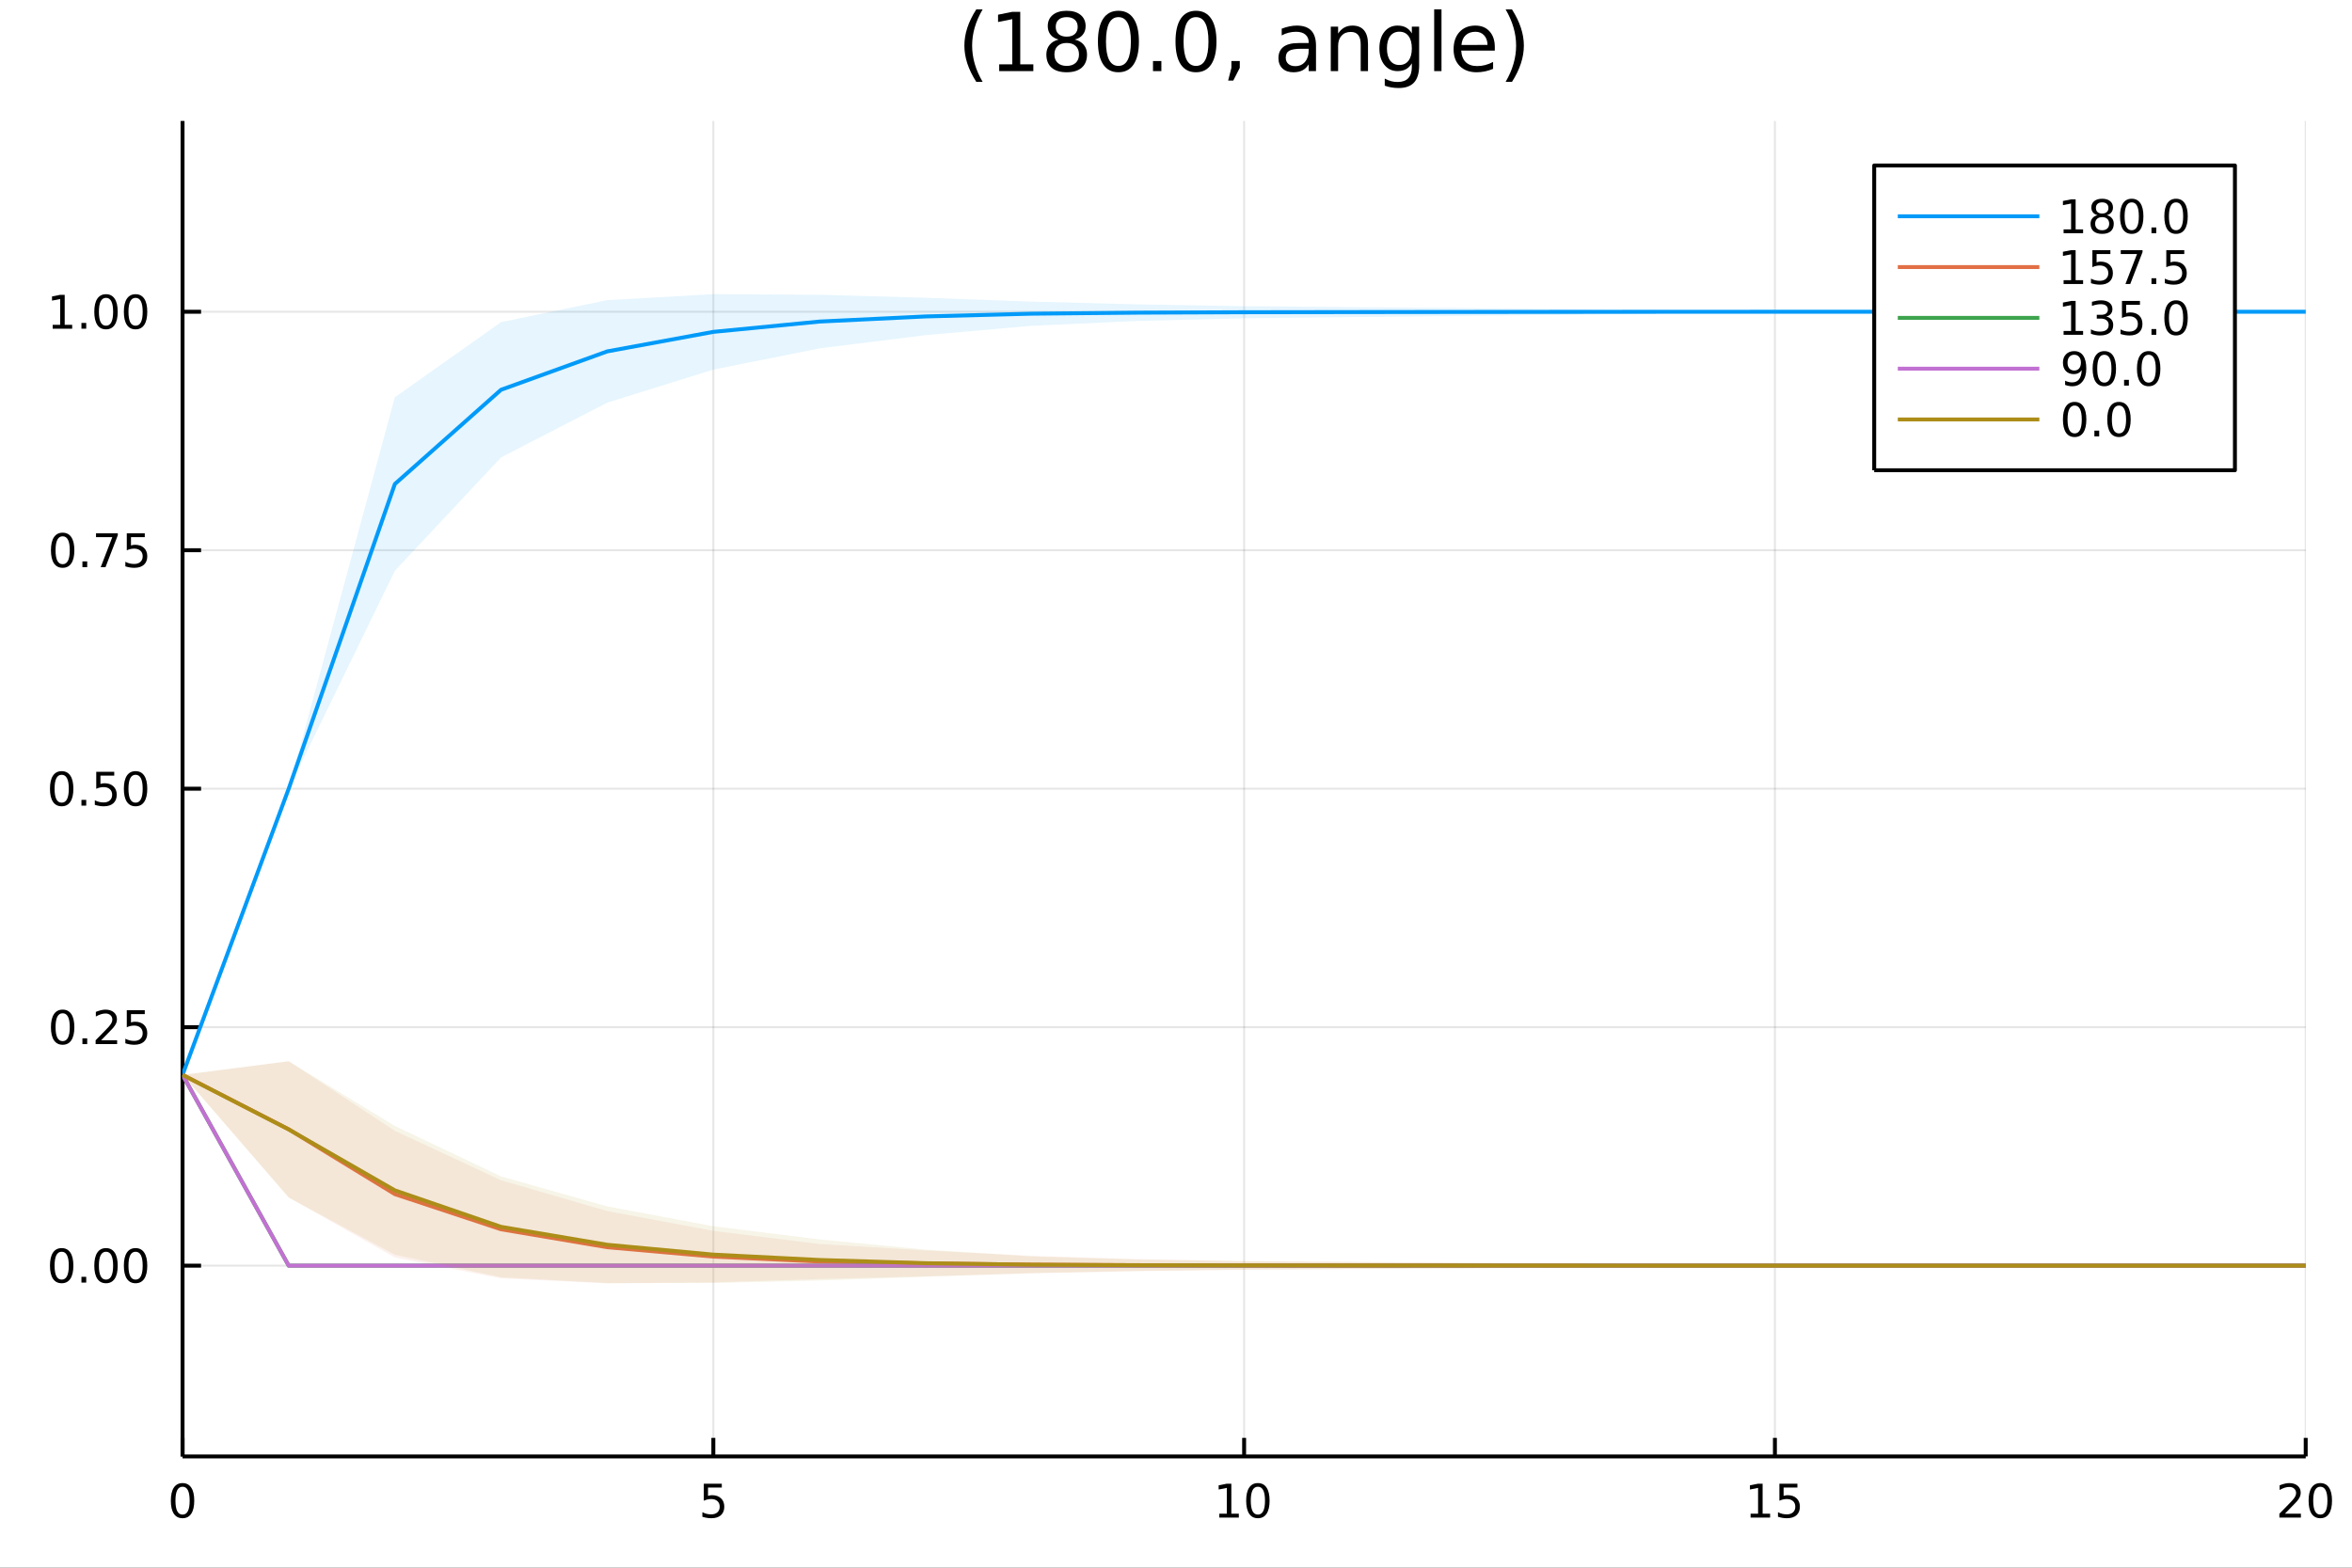 <svg xmlns="http://www.w3.org/2000/svg" xmlns:xlink="http://www.w3.org/1999/xlink" width="600" height="400" viewBox="0 0 2400 1600">
<rect x="0" y="0" width="2400" height="1600" fill="#333333" stroke="none"/>
<defs>
  <clipPath id="clip690">
    <rect x="0" y="0" width="2400" height="1600"></rect>
  </clipPath>
</defs>
<path clip-path="url(#clip690)" d="
M0 1600 L2400 1600 L2400 0 L0 0  Z
  " fill="#ffffff" fill-rule="evenodd" fill-opacity="1"></path>
<defs>
  <clipPath id="clip691">
    <rect x="480" y="0" width="1681" height="1600"></rect>
  </clipPath>
</defs>
<path clip-path="url(#clip690)" d="
M186.274 1486.45 L2352.76 1486.45 L2352.76 123.472 L186.274 123.472  Z
  " fill="#ffffff" fill-rule="evenodd" fill-opacity="1"></path>
<defs>
  <clipPath id="clip692">
    <rect x="186" y="123" width="2167" height="1364"></rect>
  </clipPath>
</defs>
<polyline clip-path="url(#clip692)" style="stroke:#000000; stroke-linecap:butt; stroke-linejoin:round; stroke-width:2; stroke-opacity:0.1; fill:none" points="
  186.274,1486.45 186.274,123.472 
  "></polyline>
<polyline clip-path="url(#clip692)" style="stroke:#000000; stroke-linecap:butt; stroke-linejoin:round; stroke-width:2; stroke-opacity:0.1; fill:none" points="
  727.894,1486.45 727.894,123.472 
  "></polyline>
<polyline clip-path="url(#clip692)" style="stroke:#000000; stroke-linecap:butt; stroke-linejoin:round; stroke-width:2; stroke-opacity:0.1; fill:none" points="
  1269.51,1486.45 1269.51,123.472 
  "></polyline>
<polyline clip-path="url(#clip692)" style="stroke:#000000; stroke-linecap:butt; stroke-linejoin:round; stroke-width:2; stroke-opacity:0.1; fill:none" points="
  1811.14,1486.45 1811.14,123.472 
  "></polyline>
<polyline clip-path="url(#clip692)" style="stroke:#000000; stroke-linecap:butt; stroke-linejoin:round; stroke-width:2; stroke-opacity:0.1; fill:none" points="
  2352.76,1486.45 2352.76,123.472 
  "></polyline>
<polyline clip-path="url(#clip690)" style="stroke:#000000; stroke-linecap:butt; stroke-linejoin:round; stroke-width:4; stroke-opacity:1; fill:none" points="
  186.274,1486.45 2352.76,1486.45 
  "></polyline>
<polyline clip-path="url(#clip690)" style="stroke:#000000; stroke-linecap:butt; stroke-linejoin:round; stroke-width:4; stroke-opacity:1; fill:none" points="
  186.274,1486.45 186.274,1467.55 
  "></polyline>
<polyline clip-path="url(#clip690)" style="stroke:#000000; stroke-linecap:butt; stroke-linejoin:round; stroke-width:4; stroke-opacity:1; fill:none" points="
  727.894,1486.45 727.894,1467.55 
  "></polyline>
<polyline clip-path="url(#clip690)" style="stroke:#000000; stroke-linecap:butt; stroke-linejoin:round; stroke-width:4; stroke-opacity:1; fill:none" points="
  1269.51,1486.45 1269.51,1467.55 
  "></polyline>
<polyline clip-path="url(#clip690)" style="stroke:#000000; stroke-linecap:butt; stroke-linejoin:round; stroke-width:4; stroke-opacity:1; fill:none" points="
  1811.14,1486.45 1811.14,1467.55 
  "></polyline>
<polyline clip-path="url(#clip690)" style="stroke:#000000; stroke-linecap:butt; stroke-linejoin:round; stroke-width:4; stroke-opacity:1; fill:none" points="
  2352.76,1486.45 2352.76,1467.55 
  "></polyline>
<path clip-path="url(#clip690)" d="M186.274 1517.37 Q182.663 1517.37 180.834 1520.93 Q179.029 1524.47 179.029 1531.6 Q179.029 1538.71 180.834 1542.27 Q182.663 1545.82 186.274 1545.82 Q189.908 1545.82 191.714 1542.27 Q193.542 1538.71 193.542 1531.6 Q193.542 1524.47 191.714 1520.93 Q189.908 1517.37 186.274 1517.37 M186.274 1513.66 Q192.084 1513.66 195.14 1518.27 Q198.218 1522.85 198.218 1531.6 Q198.218 1540.33 195.14 1544.94 Q192.084 1549.52 186.274 1549.52 Q180.464 1549.52 177.385 1544.94 Q174.33 1540.33 174.33 1531.6 Q174.33 1522.85 177.385 1518.27 Q180.464 1513.66 186.274 1513.66 Z" fill="#000000" fill-rule="evenodd" fill-opacity="1"></path><path clip-path="url(#clip690)" d="M718.172 1514.29 L736.529 1514.29 L736.529 1518.22 L722.455 1518.22 L722.455 1526.7 Q723.473 1526.35 724.492 1526.19 Q725.51 1526 726.529 1526 Q732.316 1526 735.695 1529.17 Q739.075 1532.34 739.075 1537.76 Q739.075 1543.34 735.603 1546.44 Q732.131 1549.52 725.811 1549.52 Q723.635 1549.52 721.367 1549.15 Q719.121 1548.78 716.714 1548.04 L716.714 1543.34 Q718.797 1544.47 721.02 1545.03 Q723.242 1545.58 725.719 1545.58 Q729.723 1545.58 732.061 1543.48 Q734.399 1541.37 734.399 1537.76 Q734.399 1534.15 732.061 1532.04 Q729.723 1529.94 725.719 1529.94 Q723.844 1529.94 721.969 1530.35 Q720.117 1530.77 718.172 1531.65 L718.172 1514.29 Z" fill="#000000" fill-rule="evenodd" fill-opacity="1"></path><path clip-path="url(#clip690)" d="M1244.2 1544.91 L1251.84 1544.91 L1251.84 1518.55 L1243.53 1520.21 L1243.53 1515.95 L1251.8 1514.29 L1256.47 1514.29 L1256.47 1544.91 L1264.11 1544.91 L1264.11 1548.85 L1244.2 1548.85 L1244.2 1544.91 Z" fill="#000000" fill-rule="evenodd" fill-opacity="1"></path><path clip-path="url(#clip690)" d="M1283.55 1517.37 Q1279.94 1517.37 1278.11 1520.93 Q1276.31 1524.47 1276.31 1531.6 Q1276.31 1538.71 1278.11 1542.27 Q1279.94 1545.82 1283.55 1545.82 Q1287.19 1545.82 1288.99 1542.27 Q1290.82 1538.71 1290.82 1531.6 Q1290.82 1524.47 1288.99 1520.93 Q1287.19 1517.37 1283.55 1517.37 M1283.55 1513.66 Q1289.36 1513.66 1292.42 1518.27 Q1295.5 1522.85 1295.5 1531.6 Q1295.5 1540.33 1292.42 1544.94 Q1289.36 1549.52 1283.55 1549.52 Q1277.74 1549.52 1274.67 1544.94 Q1271.61 1540.33 1271.61 1531.6 Q1271.61 1522.85 1274.67 1518.27 Q1277.74 1513.66 1283.55 1513.66 Z" fill="#000000" fill-rule="evenodd" fill-opacity="1"></path><path clip-path="url(#clip690)" d="M1786.32 1544.91 L1793.96 1544.91 L1793.96 1518.55 L1785.65 1520.21 L1785.65 1515.95 L1793.91 1514.29 L1798.59 1514.29 L1798.59 1544.91 L1806.23 1544.91 L1806.23 1548.85 L1786.32 1548.85 L1786.32 1544.91 Z" fill="#000000" fill-rule="evenodd" fill-opacity="1"></path><path clip-path="url(#clip690)" d="M1815.72 1514.29 L1834.08 1514.29 L1834.08 1518.22 L1820 1518.22 L1820 1526.7 Q1821.02 1526.35 1822.04 1526.19 Q1823.06 1526 1824.08 1526 Q1829.86 1526 1833.24 1529.17 Q1836.62 1532.34 1836.62 1537.76 Q1836.62 1543.34 1833.15 1546.44 Q1829.68 1549.52 1823.36 1549.52 Q1821.18 1549.52 1818.91 1549.15 Q1816.67 1548.78 1814.26 1548.04 L1814.26 1543.34 Q1816.34 1544.47 1818.57 1545.03 Q1820.79 1545.58 1823.26 1545.58 Q1827.27 1545.58 1829.61 1543.48 Q1831.95 1541.37 1831.95 1537.76 Q1831.95 1534.15 1829.61 1532.04 Q1827.27 1529.94 1823.26 1529.94 Q1821.39 1529.94 1819.52 1530.35 Q1817.66 1530.77 1815.72 1531.65 L1815.72 1514.29 Z" fill="#000000" fill-rule="evenodd" fill-opacity="1"></path><path clip-path="url(#clip690)" d="M2331.53 1544.91 L2347.85 1544.91 L2347.85 1548.85 L2325.9 1548.85 L2325.9 1544.91 Q2328.57 1542.16 2333.15 1537.53 Q2337.76 1532.88 2338.94 1531.53 Q2341.18 1529.01 2342.06 1527.27 Q2342.96 1525.51 2342.96 1523.82 Q2342.96 1521.07 2341.02 1519.33 Q2339.1 1517.6 2336 1517.6 Q2333.8 1517.6 2331.34 1518.36 Q2328.91 1519.13 2326.14 1520.68 L2326.14 1515.95 Q2328.96 1514.82 2331.41 1514.24 Q2333.87 1513.66 2335.9 1513.66 Q2341.27 1513.66 2344.47 1516.35 Q2347.66 1519.03 2347.66 1523.52 Q2347.66 1525.65 2346.85 1527.57 Q2346.07 1529.47 2343.96 1532.07 Q2343.38 1532.74 2340.28 1535.95 Q2337.18 1539.15 2331.53 1544.91 Z" fill="#000000" fill-rule="evenodd" fill-opacity="1"></path><path clip-path="url(#clip690)" d="M2367.66 1517.37 Q2364.05 1517.37 2362.22 1520.93 Q2360.42 1524.47 2360.42 1531.6 Q2360.42 1538.71 2362.22 1542.27 Q2364.05 1545.82 2367.66 1545.82 Q2371.3 1545.82 2373.1 1542.27 Q2374.93 1538.71 2374.93 1531.6 Q2374.93 1524.47 2373.1 1520.93 Q2371.3 1517.37 2367.66 1517.37 M2367.66 1513.66 Q2373.47 1513.66 2376.53 1518.27 Q2379.61 1522.85 2379.61 1531.6 Q2379.61 1540.33 2376.53 1544.94 Q2373.47 1549.52 2367.66 1549.52 Q2361.85 1549.52 2358.77 1544.94 Q2355.72 1540.33 2355.72 1531.6 Q2355.72 1522.85 2358.77 1518.27 Q2361.85 1513.66 2367.66 1513.66 Z" fill="#000000" fill-rule="evenodd" fill-opacity="1"></path><polyline clip-path="url(#clip692)" style="stroke:#000000; stroke-linecap:butt; stroke-linejoin:round; stroke-width:2; stroke-opacity:0.1; fill:none" points="
  186.274,1291.74 2352.76,1291.74 
  "></polyline>
<polyline clip-path="url(#clip692)" style="stroke:#000000; stroke-linecap:butt; stroke-linejoin:round; stroke-width:2; stroke-opacity:0.1; fill:none" points="
  186.274,1048.35 2352.76,1048.35 
  "></polyline>
<polyline clip-path="url(#clip692)" style="stroke:#000000; stroke-linecap:butt; stroke-linejoin:round; stroke-width:2; stroke-opacity:0.1; fill:none" points="
  186.274,804.96 2352.76,804.96 
  "></polyline>
<polyline clip-path="url(#clip692)" style="stroke:#000000; stroke-linecap:butt; stroke-linejoin:round; stroke-width:2; stroke-opacity:0.1; fill:none" points="
  186.274,561.571 2352.76,561.571 
  "></polyline>
<polyline clip-path="url(#clip692)" style="stroke:#000000; stroke-linecap:butt; stroke-linejoin:round; stroke-width:2; stroke-opacity:0.1; fill:none" points="
  186.274,318.183 2352.76,318.183 
  "></polyline>
<polyline clip-path="url(#clip690)" style="stroke:#000000; stroke-linecap:butt; stroke-linejoin:round; stroke-width:4; stroke-opacity:1; fill:none" points="
  186.274,1486.45 186.274,123.472 
  "></polyline>
<polyline clip-path="url(#clip690)" style="stroke:#000000; stroke-linecap:butt; stroke-linejoin:round; stroke-width:4; stroke-opacity:1; fill:none" points="
  186.274,1291.74 205.172,1291.74 
  "></polyline>
<polyline clip-path="url(#clip690)" style="stroke:#000000; stroke-linecap:butt; stroke-linejoin:round; stroke-width:4; stroke-opacity:1; fill:none" points="
  186.274,1048.35 205.172,1048.35 
  "></polyline>
<polyline clip-path="url(#clip690)" style="stroke:#000000; stroke-linecap:butt; stroke-linejoin:round; stroke-width:4; stroke-opacity:1; fill:none" points="
  186.274,804.96 205.172,804.96 
  "></polyline>
<polyline clip-path="url(#clip690)" style="stroke:#000000; stroke-linecap:butt; stroke-linejoin:round; stroke-width:4; stroke-opacity:1; fill:none" points="
  186.274,561.571 205.172,561.571 
  "></polyline>
<polyline clip-path="url(#clip690)" style="stroke:#000000; stroke-linecap:butt; stroke-linejoin:round; stroke-width:4; stroke-opacity:1; fill:none" points="
  186.274,318.183 205.172,318.183 
  "></polyline>
<path clip-path="url(#clip690)" d="M62.937 1277.54 Q59.325 1277.54 57.497 1281.1 Q55.691 1284.64 55.691 1291.77 Q55.691 1298.88 57.497 1302.44 Q59.325 1305.98 62.937 1305.98 Q66.571 1305.98 68.376 1302.44 Q70.205 1298.88 70.205 1291.77 Q70.205 1284.64 68.376 1281.1 Q66.571 1277.54 62.937 1277.54 M62.937 1273.83 Q68.747 1273.83 71.802 1278.44 Q74.881 1283.02 74.881 1291.77 Q74.881 1300.5 71.802 1305.11 Q68.747 1309.69 62.937 1309.69 Q57.126 1309.69 54.048 1305.11 Q50.992 1300.5 50.992 1291.77 Q50.992 1283.02 54.048 1278.44 Q57.126 1273.83 62.937 1273.83 Z" fill="#000000" fill-rule="evenodd" fill-opacity="1"></path><path clip-path="url(#clip690)" d="M83.098 1303.14 L87.983 1303.14 L87.983 1309.02 L83.098 1309.02 L83.098 1303.14 Z" fill="#000000" fill-rule="evenodd" fill-opacity="1"></path><path clip-path="url(#clip690)" d="M108.168 1277.54 Q104.557 1277.54 102.728 1281.1 Q100.922 1284.64 100.922 1291.77 Q100.922 1298.88 102.728 1302.44 Q104.557 1305.98 108.168 1305.98 Q111.802 1305.98 113.608 1302.44 Q115.436 1298.88 115.436 1291.77 Q115.436 1284.64 113.608 1281.1 Q111.802 1277.54 108.168 1277.54 M108.168 1273.83 Q113.978 1273.83 117.033 1278.44 Q120.112 1283.02 120.112 1291.77 Q120.112 1300.5 117.033 1305.11 Q113.978 1309.69 108.168 1309.69 Q102.358 1309.69 99.279 1305.11 Q96.223 1300.5 96.223 1291.77 Q96.223 1283.02 99.279 1278.44 Q102.358 1273.83 108.168 1273.83 Z" fill="#000000" fill-rule="evenodd" fill-opacity="1"></path><path clip-path="url(#clip690)" d="M138.33 1277.54 Q134.719 1277.54 132.89 1281.1 Q131.084 1284.64 131.084 1291.77 Q131.084 1298.88 132.89 1302.44 Q134.719 1305.98 138.33 1305.98 Q141.964 1305.98 143.769 1302.44 Q145.598 1298.88 145.598 1291.77 Q145.598 1284.64 143.769 1281.1 Q141.964 1277.54 138.33 1277.54 M138.33 1273.83 Q144.14 1273.83 147.195 1278.44 Q150.274 1283.02 150.274 1291.77 Q150.274 1300.5 147.195 1305.11 Q144.14 1309.69 138.33 1309.69 Q132.519 1309.69 129.441 1305.11 Q126.385 1300.5 126.385 1291.77 Q126.385 1283.02 129.441 1278.44 Q132.519 1273.83 138.33 1273.83 Z" fill="#000000" fill-rule="evenodd" fill-opacity="1"></path><path clip-path="url(#clip690)" d="M63.932 1034.15 Q60.321 1034.15 58.492 1037.71 Q56.687 1041.25 56.687 1048.38 Q56.687 1055.49 58.492 1059.05 Q60.321 1062.6 63.932 1062.6 Q67.566 1062.6 69.372 1059.05 Q71.2 1055.49 71.2 1048.38 Q71.2 1041.25 69.372 1037.71 Q67.566 1034.15 63.932 1034.15 M63.932 1030.44 Q69.742 1030.44 72.798 1035.05 Q75.876 1039.63 75.876 1048.38 Q75.876 1057.11 72.798 1061.72 Q69.742 1066.3 63.932 1066.3 Q58.122 1066.3 55.043 1061.72 Q51.987 1057.11 51.987 1048.38 Q51.987 1039.63 55.043 1035.05 Q58.122 1030.44 63.932 1030.44 Z" fill="#000000" fill-rule="evenodd" fill-opacity="1"></path><path clip-path="url(#clip690)" d="M84.094 1059.75 L88.978 1059.75 L88.978 1065.63 L84.094 1065.63 L84.094 1059.75 Z" fill="#000000" fill-rule="evenodd" fill-opacity="1"></path><path clip-path="url(#clip690)" d="M103.191 1061.69 L119.51 1061.69 L119.51 1065.63 L97.566 1065.63 L97.566 1061.69 Q100.228 1058.94 104.811 1054.31 Q109.418 1049.66 110.598 1048.31 Q112.844 1045.79 113.723 1044.05 Q114.626 1042.3 114.626 1040.61 Q114.626 1037.85 112.682 1036.11 Q110.76 1034.38 107.658 1034.38 Q105.459 1034.38 103.006 1035.14 Q100.575 1035.91 97.797 1037.46 L97.797 1032.74 Q100.621 1031.6 103.075 1031.02 Q105.529 1030.44 107.566 1030.44 Q112.936 1030.44 116.131 1033.13 Q119.325 1035.81 119.325 1040.3 Q119.325 1042.43 118.515 1044.36 Q117.728 1046.25 115.621 1048.85 Q115.043 1049.52 111.941 1052.74 Q108.839 1055.93 103.191 1061.69 Z" fill="#000000" fill-rule="evenodd" fill-opacity="1"></path><path clip-path="url(#clip690)" d="M129.371 1031.07 L147.728 1031.07 L147.728 1035 L133.654 1035 L133.654 1043.48 Q134.672 1043.13 135.691 1042.97 Q136.709 1042.78 137.728 1042.78 Q143.515 1042.78 146.894 1045.95 Q150.274 1049.12 150.274 1054.54 Q150.274 1060.12 146.802 1063.22 Q143.33 1066.3 137.01 1066.3 Q134.834 1066.3 132.566 1065.93 Q130.32 1065.56 127.913 1064.82 L127.913 1060.12 Q129.996 1061.25 132.219 1061.81 Q134.441 1062.36 136.918 1062.36 Q140.922 1062.36 143.26 1060.26 Q145.598 1058.15 145.598 1054.54 Q145.598 1050.93 143.26 1048.82 Q140.922 1046.72 136.918 1046.72 Q135.043 1046.72 133.168 1047.13 Q131.316 1047.55 129.371 1048.43 L129.371 1031.07 Z" fill="#000000" fill-rule="evenodd" fill-opacity="1"></path><path clip-path="url(#clip690)" d="M62.937 790.759 Q59.325 790.759 57.497 794.323 Q55.691 797.865 55.691 804.995 Q55.691 812.101 57.497 815.666 Q59.325 819.208 62.937 819.208 Q66.571 819.208 68.376 815.666 Q70.205 812.101 70.205 804.995 Q70.205 797.865 68.376 794.323 Q66.571 790.759 62.937 790.759 M62.937 787.055 Q68.747 787.055 71.802 791.661 Q74.881 796.245 74.881 804.995 Q74.881 813.722 71.802 818.328 Q68.747 822.911 62.937 822.911 Q57.126 822.911 54.048 818.328 Q50.992 813.722 50.992 804.995 Q50.992 796.245 54.048 791.661 Q57.126 787.055 62.937 787.055 Z" fill="#000000" fill-rule="evenodd" fill-opacity="1"></path><path clip-path="url(#clip690)" d="M83.098 816.36 L87.983 816.36 L87.983 822.24 L83.098 822.24 L83.098 816.36 Z" fill="#000000" fill-rule="evenodd" fill-opacity="1"></path><path clip-path="url(#clip690)" d="M98.214 787.68 L116.57 787.68 L116.57 791.615 L102.496 791.615 L102.496 800.087 Q103.515 799.74 104.534 799.578 Q105.552 799.393 106.571 799.393 Q112.358 799.393 115.737 802.564 Q119.117 805.735 119.117 811.152 Q119.117 816.731 115.645 819.833 Q112.172 822.911 105.853 822.911 Q103.677 822.911 101.409 822.541 Q99.163 822.171 96.756 821.43 L96.756 816.731 Q98.839 817.865 101.061 818.421 Q103.284 818.976 105.76 818.976 Q109.765 818.976 112.103 816.87 Q114.441 814.763 114.441 811.152 Q114.441 807.541 112.103 805.435 Q109.765 803.328 105.76 803.328 Q103.885 803.328 102.01 803.745 Q100.159 804.161 98.214 805.041 L98.214 787.68 Z" fill="#000000" fill-rule="evenodd" fill-opacity="1"></path><path clip-path="url(#clip690)" d="M138.33 790.759 Q134.719 790.759 132.89 794.323 Q131.084 797.865 131.084 804.995 Q131.084 812.101 132.89 815.666 Q134.719 819.208 138.33 819.208 Q141.964 819.208 143.769 815.666 Q145.598 812.101 145.598 804.995 Q145.598 797.865 143.769 794.323 Q141.964 790.759 138.33 790.759 M138.33 787.055 Q144.14 787.055 147.195 791.661 Q150.274 796.245 150.274 804.995 Q150.274 813.722 147.195 818.328 Q144.14 822.911 138.33 822.911 Q132.519 822.911 129.441 818.328 Q126.385 813.722 126.385 804.995 Q126.385 796.245 129.441 791.661 Q132.519 787.055 138.33 787.055 Z" fill="#000000" fill-rule="evenodd" fill-opacity="1"></path><path clip-path="url(#clip690)" d="M63.932 547.37 Q60.321 547.37 58.492 550.935 Q56.687 554.477 56.687 561.606 Q56.687 568.713 58.492 572.277 Q60.321 575.819 63.932 575.819 Q67.566 575.819 69.372 572.277 Q71.2 568.713 71.2 561.606 Q71.2 554.477 69.372 550.935 Q67.566 547.37 63.932 547.37 M63.932 543.666 Q69.742 543.666 72.798 548.273 Q75.876 552.856 75.876 561.606 Q75.876 570.333 72.798 574.939 Q69.742 579.523 63.932 579.523 Q58.122 579.523 55.043 574.939 Q51.987 570.333 51.987 561.606 Q51.987 552.856 55.043 548.273 Q58.122 543.666 63.932 543.666 Z" fill="#000000" fill-rule="evenodd" fill-opacity="1"></path><path clip-path="url(#clip690)" d="M84.094 572.972 L88.978 572.972 L88.978 578.851 L84.094 578.851 L84.094 572.972 Z" fill="#000000" fill-rule="evenodd" fill-opacity="1"></path><path clip-path="url(#clip690)" d="M97.983 544.291 L120.205 544.291 L120.205 546.282 L107.658 578.851 L102.774 578.851 L114.58 548.227 L97.983 548.227 L97.983 544.291 Z" fill="#000000" fill-rule="evenodd" fill-opacity="1"></path><path clip-path="url(#clip690)" d="M129.371 544.291 L147.728 544.291 L147.728 548.227 L133.654 548.227 L133.654 556.699 Q134.672 556.352 135.691 556.19 Q136.709 556.004 137.728 556.004 Q143.515 556.004 146.894 559.176 Q150.274 562.347 150.274 567.764 Q150.274 573.342 146.802 576.444 Q143.33 579.523 137.01 579.523 Q134.834 579.523 132.566 579.152 Q130.32 578.782 127.913 578.041 L127.913 573.342 Q129.996 574.476 132.219 575.032 Q134.441 575.588 136.918 575.588 Q140.922 575.588 143.26 573.481 Q145.598 571.375 145.598 567.764 Q145.598 564.152 143.26 562.046 Q140.922 559.94 136.918 559.94 Q135.043 559.94 133.168 560.356 Q131.316 560.773 129.371 561.652 L129.371 544.291 Z" fill="#000000" fill-rule="evenodd" fill-opacity="1"></path><path clip-path="url(#clip690)" d="M53.747 331.528 L61.386 331.528 L61.386 305.162 L53.075 306.829 L53.075 302.57 L61.339 300.903 L66.015 300.903 L66.015 331.528 L73.654 331.528 L73.654 335.463 L53.747 335.463 L53.747 331.528 Z" fill="#000000" fill-rule="evenodd" fill-opacity="1"></path><path clip-path="url(#clip690)" d="M83.098 329.583 L87.983 329.583 L87.983 335.463 L83.098 335.463 L83.098 329.583 Z" fill="#000000" fill-rule="evenodd" fill-opacity="1"></path><path clip-path="url(#clip690)" d="M108.168 303.982 Q104.557 303.982 102.728 307.546 Q100.922 311.088 100.922 318.218 Q100.922 325.324 102.728 328.889 Q104.557 332.431 108.168 332.431 Q111.802 332.431 113.608 328.889 Q115.436 325.324 115.436 318.218 Q115.436 311.088 113.608 307.546 Q111.802 303.982 108.168 303.982 M108.168 300.278 Q113.978 300.278 117.033 304.884 Q120.112 309.468 120.112 318.218 Q120.112 326.944 117.033 331.551 Q113.978 336.134 108.168 336.134 Q102.358 336.134 99.279 331.551 Q96.223 326.944 96.223 318.218 Q96.223 309.468 99.279 304.884 Q102.358 300.278 108.168 300.278 Z" fill="#000000" fill-rule="evenodd" fill-opacity="1"></path><path clip-path="url(#clip690)" d="M138.33 303.982 Q134.719 303.982 132.89 307.546 Q131.084 311.088 131.084 318.218 Q131.084 325.324 132.89 328.889 Q134.719 332.431 138.33 332.431 Q141.964 332.431 143.769 328.889 Q145.598 325.324 145.598 318.218 Q145.598 311.088 143.769 307.546 Q141.964 303.982 138.33 303.982 M138.33 300.278 Q144.14 300.278 147.195 304.884 Q150.274 309.468 150.274 318.218 Q150.274 326.944 147.195 331.551 Q144.14 336.134 138.33 336.134 Q132.519 336.134 129.441 331.551 Q126.385 326.944 126.385 318.218 Q126.385 309.468 129.441 304.884 Q132.519 300.278 138.33 300.278 Z" fill="#000000" fill-rule="evenodd" fill-opacity="1"></path><path clip-path="url(#clip690)" d="M1002.66 9.625 Q997.233 18.942 994.6 28.057 Q991.967 37.171 991.967 46.529 Q991.967 55.886 994.6 65.082 Q997.274 74.237 1002.66 83.513 L996.18 83.513 Q990.104 73.994 987.066 64.798 Q984.068 55.603 984.068 46.529 Q984.068 37.495 987.066 28.34 Q990.063 19.185 996.18 9.625 L1002.66 9.625 Z" fill="#000000" fill-rule="evenodd" fill-opacity="1"></path><path clip-path="url(#clip690)" d="M1019.59 65.689 L1032.96 65.689 L1032.96 19.55 L1018.42 22.466 L1018.42 15.013 L1032.88 12.096 L1041.06 12.096 L1041.06 65.689 L1054.43 65.689 L1054.43 72.576 L1019.59 72.576 L1019.59 65.689 Z" fill="#000000" fill-rule="evenodd" fill-opacity="1"></path><path clip-path="url(#clip690)" d="M1088.46 43.855 Q1082.63 43.855 1079.26 46.974 Q1075.94 50.093 1075.94 55.562 Q1075.94 61.031 1079.26 64.15 Q1082.63 67.269 1088.46 67.269 Q1094.29 67.269 1097.66 64.15 Q1101.02 60.99 1101.02 55.562 Q1101.02 50.093 1097.66 46.974 Q1094.33 43.855 1088.46 43.855 M1080.28 40.371 Q1075.01 39.075 1072.05 35.47 Q1069.14 31.864 1069.14 26.679 Q1069.14 19.428 1074.28 15.215 Q1079.47 11.002 1088.46 11.002 Q1097.49 11.002 1102.64 15.215 Q1107.78 19.428 1107.78 26.679 Q1107.78 31.864 1104.83 35.47 Q1101.91 39.075 1096.68 40.371 Q1102.6 41.749 1105.88 45.759 Q1109.2 49.769 1109.2 55.562 Q1109.2 64.353 1103.81 69.052 Q1098.47 73.751 1088.46 73.751 Q1078.45 73.751 1073.07 69.052 Q1067.72 64.353 1067.72 55.562 Q1067.72 49.769 1071.04 45.759 Q1074.36 41.749 1080.28 40.371 M1077.28 27.449 Q1077.28 32.148 1080.2 34.781 Q1083.15 37.414 1088.46 37.414 Q1093.73 37.414 1096.68 34.781 Q1099.68 32.148 1099.68 27.449 Q1099.68 22.75 1096.68 20.117 Q1093.73 17.484 1088.46 17.484 Q1083.15 17.484 1080.2 20.117 Q1077.28 22.75 1077.28 27.449 Z" fill="#000000" fill-rule="evenodd" fill-opacity="1"></path><path clip-path="url(#clip690)" d="M1141.24 17.484 Q1134.92 17.484 1131.72 23.722 Q1128.56 29.92 1128.56 42.397 Q1128.56 54.833 1131.72 61.071 Q1134.92 67.269 1141.24 67.269 Q1147.6 67.269 1150.76 61.071 Q1153.96 54.833 1153.96 42.397 Q1153.96 29.92 1150.76 23.722 Q1147.6 17.484 1141.24 17.484 M1141.24 11.002 Q1151.41 11.002 1156.76 19.064 Q1162.15 27.084 1162.15 42.397 Q1162.15 57.669 1156.76 65.73 Q1151.41 73.751 1141.24 73.751 Q1131.08 73.751 1125.69 65.73 Q1120.34 57.669 1120.34 42.397 Q1120.34 27.084 1125.69 19.064 Q1131.08 11.002 1141.24 11.002 Z" fill="#000000" fill-rule="evenodd" fill-opacity="1"></path><path clip-path="url(#clip690)" d="M1176.53 62.287 L1185.07 62.287 L1185.07 72.576 L1176.53 72.576 L1176.53 62.287 Z" fill="#000000" fill-rule="evenodd" fill-opacity="1"></path><path clip-path="url(#clip690)" d="M1220.4 17.484 Q1214.08 17.484 1210.88 23.722 Q1207.72 29.92 1207.72 42.397 Q1207.72 54.833 1210.88 61.071 Q1214.08 67.269 1220.4 67.269 Q1226.76 67.269 1229.92 61.071 Q1233.12 54.833 1233.12 42.397 Q1233.12 29.92 1229.92 23.722 Q1226.76 17.484 1220.4 17.484 M1220.4 11.002 Q1230.57 11.002 1235.91 19.064 Q1241.3 27.084 1241.3 42.397 Q1241.3 57.669 1235.91 65.73 Q1230.57 73.751 1220.4 73.751 Q1210.23 73.751 1204.84 65.73 Q1199.5 57.669 1199.5 42.397 Q1199.5 27.084 1204.84 19.064 Q1210.23 11.002 1220.4 11.002 Z" fill="#000000" fill-rule="evenodd" fill-opacity="1"></path><path clip-path="url(#clip690)" d="M1256.53 62.287 L1265.08 62.287 L1265.08 69.254 L1258.44 82.217 L1253.21 82.217 L1256.53 69.254 L1256.53 62.287 Z" fill="#000000" fill-rule="evenodd" fill-opacity="1"></path><path clip-path="url(#clip690)" d="M1327.99 49.769 Q1318.96 49.769 1315.47 51.835 Q1311.99 53.901 1311.99 58.884 Q1311.99 62.854 1314.58 65.203 Q1317.21 67.512 1321.71 67.512 Q1327.91 67.512 1331.64 63.137 Q1335.4 58.722 1335.4 51.43 L1335.4 49.769 L1327.99 49.769 M1342.86 46.691 L1342.86 72.576 L1335.4 72.576 L1335.4 65.689 Q1332.85 69.821 1329.04 71.806 Q1325.24 73.751 1319.73 73.751 Q1312.76 73.751 1308.63 69.862 Q1304.54 65.933 1304.54 59.37 Q1304.54 51.714 1309.64 47.825 Q1314.78 43.936 1324.95 43.936 L1335.4 43.936 L1335.4 43.207 Q1335.4 38.062 1332 35.267 Q1328.64 32.431 1322.52 32.431 Q1318.63 32.431 1314.95 33.363 Q1311.26 34.295 1307.86 36.158 L1307.86 29.272 Q1311.95 27.692 1315.8 26.922 Q1319.64 26.112 1323.29 26.112 Q1333.13 26.112 1338 31.216 Q1342.86 36.32 1342.86 46.691 Z" fill="#000000" fill-rule="evenodd" fill-opacity="1"></path><path clip-path="url(#clip690)" d="M1395.92 45.192 L1395.92 72.576 L1388.47 72.576 L1388.47 45.435 Q1388.47 38.994 1385.96 35.794 Q1383.45 32.594 1378.42 32.594 Q1372.39 32.594 1368.9 36.442 Q1365.42 40.29 1365.42 46.934 L1365.42 72.576 L1357.93 72.576 L1357.93 27.206 L1365.42 27.206 L1365.42 34.254 Q1368.09 30.163 1371.7 28.138 Q1375.34 26.112 1380.08 26.112 Q1387.9 26.112 1391.91 30.973 Q1395.92 35.794 1395.92 45.192 Z" fill="#000000" fill-rule="evenodd" fill-opacity="1"></path><path clip-path="url(#clip690)" d="M1440.65 49.364 Q1440.65 41.263 1437.28 36.806 Q1433.96 32.35 1427.93 32.35 Q1421.93 32.35 1418.57 36.806 Q1415.25 41.263 1415.25 49.364 Q1415.25 57.426 1418.57 61.882 Q1421.93 66.338 1427.93 66.338 Q1433.96 66.338 1437.28 61.882 Q1440.65 57.426 1440.65 49.364 M1448.1 66.945 Q1448.1 78.531 1442.95 84.162 Q1437.81 89.833 1427.2 89.833 Q1423.27 89.833 1419.78 89.225 Q1416.3 88.658 1413.02 87.443 L1413.02 80.192 Q1416.3 81.974 1419.5 82.825 Q1422.7 83.675 1426.02 83.675 Q1433.35 83.675 1437 79.827 Q1440.65 76.019 1440.65 68.282 L1440.65 64.596 Q1438.34 68.606 1434.73 70.591 Q1431.13 72.576 1426.1 72.576 Q1417.76 72.576 1412.65 66.216 Q1407.55 59.856 1407.55 49.364 Q1407.55 38.832 1412.65 32.472 Q1417.76 26.112 1426.1 26.112 Q1431.13 26.112 1434.73 28.097 Q1438.34 30.082 1440.65 34.092 L1440.65 27.206 L1448.1 27.206 L1448.1 66.945 Z" fill="#000000" fill-rule="evenodd" fill-opacity="1"></path><path clip-path="url(#clip690)" d="M1463.45 9.544 L1470.91 9.544 L1470.91 72.576 L1463.45 72.576 L1463.45 9.544 Z" fill="#000000" fill-rule="evenodd" fill-opacity="1"></path><path clip-path="url(#clip690)" d="M1525.31 48.028 L1525.31 51.673 L1491.04 51.673 Q1491.52 59.37 1495.66 63.421 Q1499.83 67.431 1507.24 67.431 Q1511.54 67.431 1515.55 66.378 Q1519.6 65.325 1523.57 63.218 L1523.57 70.267 Q1519.56 71.968 1515.34 72.86 Q1511.13 73.751 1506.8 73.751 Q1495.94 73.751 1489.58 67.431 Q1483.26 61.112 1483.26 50.337 Q1483.26 39.197 1489.26 32.675 Q1495.29 26.112 1505.5 26.112 Q1514.66 26.112 1519.96 32.026 Q1525.31 37.9 1525.31 48.028 M1517.86 45.84 Q1517.77 39.723 1514.41 36.077 Q1511.09 32.431 1505.58 32.431 Q1499.34 32.431 1495.58 35.956 Q1491.85 39.48 1491.28 45.88 L1517.86 45.84 Z" fill="#000000" fill-rule="evenodd" fill-opacity="1"></path><path clip-path="url(#clip690)" d="M1536.37 9.625 L1542.85 9.625 Q1548.93 19.185 1551.92 28.34 Q1554.96 37.495 1554.96 46.529 Q1554.96 55.603 1551.92 64.798 Q1548.93 73.994 1542.85 83.513 L1536.37 83.513 Q1541.76 74.237 1544.39 65.082 Q1547.06 55.886 1547.06 46.529 Q1547.06 37.171 1544.39 28.057 Q1541.76 18.942 1536.37 9.625 Z" fill="#000000" fill-rule="evenodd" fill-opacity="1"></path><path clip-path="url(#clip692)" d="
M186.274 1097.03 L294.598 804.96 L402.922 582.496 L511.246 466.831 L619.57 410.953 L727.894 377.184 L836.219 355.514 L944.543 342.029 L1052.87 332.463 L1161.19 327.547 
  L1269.51 324.844 L1377.84 323.637 L1486.16 322.48 L1594.49 321.392 L1702.81 319.757 L1811.14 318.183 L1919.46 318.183 L2027.78 318.183 L2136.11 318.183 L2244.43 318.183 
  L2352.76 318.183 L2352.76 318.183 L2244.43 318.183 L2136.11 318.183 L2027.78 318.183 L1919.46 318.183 L1811.14 318.183 L1702.81 316.671 L1594.49 315.221 L1486.16 314.318 
  L1377.84 313.408 L1269.51 312.51 L1161.19 310.67 L1052.87 307.853 L944.543 303.904 L836.219 300.855 L727.894 300.227 L619.57 306.35 L511.246 328.812 L402.922 405.482 
  L294.598 804.96 L186.274 1097.03  Z
  " fill="#009af9" fill-rule="evenodd" fill-opacity="0.1"></path>
<polyline clip-path="url(#clip692)" style="stroke:#009af9; stroke-linecap:butt; stroke-linejoin:round; stroke-width:4; stroke-opacity:1; fill:none" points="
  186.274,1097.03 294.598,804.96 402.922,493.989 511.246,397.822 619.57,358.652 727.894,338.705 836.219,328.185 944.543,322.966 1052.87,320.158 1161.19,319.109 
  1269.51,318.677 1377.84,318.522 1486.16,318.399 1594.49,318.306 1702.81,318.214 1811.14,318.183 1919.46,318.183 2027.78,318.183 2136.11,318.183 2244.43,318.183 
  2352.76,318.183 
  "></polyline>
<path clip-path="url(#clip692)" d="
M186.274 1097.03 L294.598 1222.15 L402.922 1283.36 L511.246 1304.68 L619.57 1309.82 L727.894 1308.79 L836.219 1305.41 L944.543 1302.68 L1052.87 1299.67 L1161.19 1297.41 
  L1269.51 1295.85 L1377.84 1295.03 L1486.16 1294.32 L1594.49 1293.86 L1702.81 1293.25 L1811.14 1291.74 L1919.46 1291.74 L2027.78 1291.74 L2136.11 1291.74 L2244.43 1291.74 
  L2352.76 1291.74 L2352.76 1291.74 L2244.43 1291.74 L2136.11 1291.74 L2027.78 1291.74 L1919.46 1291.74 L1811.14 1291.74 L1702.81 1290.16 L1594.49 1289.49 L1486.16 1288.97 
  L1377.84 1288.13 L1269.51 1287.13 L1161.19 1285.08 L1052.87 1281.71 L944.543 1276.23 L836.219 1269.67 L727.894 1256.24 L619.57 1236.04 L511.246 1204.6 L402.922 1154.17 
  L294.598 1083.06 L186.274 1097.03  Z
  " fill="#e26f46" fill-rule="evenodd" fill-opacity="0.1"></path>
<polyline clip-path="url(#clip692)" style="stroke:#e26f46; stroke-linecap:butt; stroke-linejoin:round; stroke-width:4; stroke-opacity:1; fill:none" points="
  186.274,1097.03 294.598,1152.6 402.922,1218.76 511.246,1254.64 619.57,1272.93 727.894,1282.51 836.219,1287.54 944.543,1289.45 1052.87,1290.69 1161.19,1291.24 
  1269.51,1291.49 1377.84,1291.58 1486.16,1291.64 1594.49,1291.68 1702.81,1291.71 1811.14,1291.74 1919.46,1291.74 2027.78,1291.74 2136.11,1291.74 2244.43,1291.74 
  2352.76,1291.74 
  "></polyline>
<path clip-path="url(#clip692)" d="
M186.274 1097.03 L294.598 1291.74 L402.922 1291.74 L511.246 1291.74 L619.57 1291.74 L727.894 1291.74 L836.219 1291.74 L944.543 1291.74 L1052.87 1291.74 L1161.19 1291.74 
  L1269.51 1291.74 L1377.84 1291.74 L1486.16 1291.74 L1594.49 1291.74 L1702.81 1291.74 L1811.14 1291.74 L1919.46 1291.74 L2027.78 1291.74 L2136.11 1291.74 L2244.43 1291.74 
  L2352.76 1291.74 L2352.76 1291.74 L2244.43 1291.74 L2136.11 1291.74 L2027.78 1291.74 L1919.46 1291.74 L1811.14 1291.74 L1702.81 1291.74 L1594.49 1291.74 L1486.16 1291.74 
  L1377.84 1291.74 L1269.51 1291.74 L1161.19 1291.74 L1052.87 1291.74 L944.543 1291.74 L836.219 1291.74 L727.894 1291.74 L619.57 1291.74 L511.246 1291.74 L402.922 1291.74 
  L294.598 1291.74 L186.274 1097.03  Z
  " fill="#3da44d" fill-rule="evenodd" fill-opacity="0.1"></path>
<polyline clip-path="url(#clip692)" style="stroke:#3da44d; stroke-linecap:butt; stroke-linejoin:round; stroke-width:4; stroke-opacity:1; fill:none" points="
  186.274,1097.03 294.598,1291.74 402.922,1291.74 511.246,1291.74 619.57,1291.74 727.894,1291.74 836.219,1291.74 944.543,1291.74 1052.87,1291.74 1161.19,1291.74 
  1269.51,1291.74 1377.84,1291.74 1486.16,1291.74 1594.49,1291.74 1702.81,1291.74 1811.14,1291.74 1919.46,1291.74 2027.78,1291.74 2136.11,1291.74 2244.43,1291.74 
  2352.76,1291.74 
  "></polyline>
<path clip-path="url(#clip692)" d="
M186.274 1097.03 L294.598 1291.74 L402.922 1291.74 L511.246 1291.74 L619.57 1291.74 L727.894 1291.74 L836.219 1291.74 L944.543 1291.74 L1052.87 1291.74 L1161.19 1291.74 
  L1269.51 1291.74 L1377.84 1291.74 L1486.16 1291.74 L1594.49 1291.74 L1702.81 1291.74 L1811.14 1291.74 L1919.46 1291.74 L2027.78 1291.74 L2136.11 1291.74 L2244.43 1291.74 
  L2352.76 1291.74 L2352.76 1291.74 L2244.43 1291.74 L2136.11 1291.74 L2027.78 1291.74 L1919.46 1291.74 L1811.14 1291.74 L1702.81 1291.74 L1594.49 1291.74 L1486.16 1291.74 
  L1377.84 1291.74 L1269.51 1291.74 L1161.19 1291.74 L1052.87 1291.74 L944.543 1291.74 L836.219 1291.74 L727.894 1291.74 L619.57 1291.74 L511.246 1291.74 L402.922 1291.74 
  L294.598 1291.74 L186.274 1097.03  Z
  " fill="#c271d2" fill-rule="evenodd" fill-opacity="0.1"></path>
<polyline clip-path="url(#clip692)" style="stroke:#c271d2; stroke-linecap:butt; stroke-linejoin:round; stroke-width:4; stroke-opacity:1; fill:none" points="
  186.274,1097.03 294.598,1291.74 402.922,1291.74 511.246,1291.74 619.57,1291.74 727.894,1291.74 836.219,1291.74 944.543,1291.74 1052.87,1291.74 1161.19,1291.74 
  1269.51,1291.74 1377.84,1291.74 1486.16,1291.74 1594.49,1291.74 1702.81,1291.74 1811.14,1291.74 1919.46,1291.74 2027.78,1291.74 2136.11,1291.74 2244.43,1291.74 
  2352.76,1291.74 
  "></polyline>
<path clip-path="url(#clip692)" d="
M186.274 1097.03 L294.598 1222.26 L402.922 1280.62 L511.246 1303.59 L619.57 1309.52 L727.894 1309.41 L836.219 1306.89 L944.543 1303.07 L1052.87 1299.25 L1161.19 1297.07 
  L1269.51 1295.85 L1377.84 1295.33 L1486.16 1294.7 L1594.49 1293.86 L1702.81 1291.74 L1811.14 1291.74 L1919.46 1291.74 L2027.78 1291.74 L2136.11 1291.74 L2244.43 1291.74 
  L2352.76 1291.74 L2352.76 1291.74 L2244.43 1291.74 L2136.11 1291.74 L2027.78 1291.74 L1919.46 1291.74 L1811.14 1291.74 L1702.81 1291.74 L1594.49 1289.49 L1486.16 1288.53 
  L1377.84 1287.77 L1269.51 1287.13 L1161.19 1285.54 L1052.87 1282.37 L944.543 1275.41 L836.219 1264.98 L727.894 1251.55 L619.57 1231.29 L511.246 1200.66 L402.922 1149.18 
  L294.598 1083.17 L186.274 1097.03  Z
  " fill="#ac8d18" fill-rule="evenodd" fill-opacity="0.1"></path>
<polyline clip-path="url(#clip692)" style="stroke:#ac8d18; stroke-linecap:butt; stroke-linejoin:round; stroke-width:4; stroke-opacity:1; fill:none" points="
  186.274,1097.03 294.598,1152.71 402.922,1214.9 511.246,1252.12 619.57,1270.41 727.894,1280.48 836.219,1285.94 944.543,1289.24 1052.87,1290.81 1161.19,1291.31 
  1269.51,1291.49 1377.84,1291.55 1486.16,1291.61 1594.49,1291.68 1702.81,1291.74 1811.14,1291.74 1919.46,1291.74 2027.78,1291.74 2136.11,1291.74 2244.43,1291.74 
  2352.76,1291.74 
  "></polyline>
<path clip-path="url(#clip690)" d="
M1912.46 479.945 L2280.54 479.945 L2280.54 168.905 L1912.46 168.905  Z
  " fill="#ffffff" fill-rule="evenodd" fill-opacity="1"></path>
<polyline clip-path="url(#clip690)" style="stroke:#000000; stroke-linecap:butt; stroke-linejoin:round; stroke-width:4; stroke-opacity:1; fill:none" points="
  1912.46,479.945 2280.54,479.945 2280.54,168.905 1912.46,168.905 1912.46,479.945 
  "></polyline>
<polyline clip-path="url(#clip690)" style="stroke:#009af9; stroke-linecap:butt; stroke-linejoin:round; stroke-width:4; stroke-opacity:1; fill:none" points="
  1936.53,220.745 2080.96,220.745 
  "></polyline>
<path clip-path="url(#clip690)" d="M2105.71 234.089 L2113.35 234.089 L2113.35 207.724 L2105.04 209.391 L2105.04 205.131 L2113.3 203.465 L2117.98 203.465 L2117.98 234.089 L2125.61 234.089 L2125.61 238.025 L2105.71 238.025 L2105.71 234.089 Z" fill="#000000" fill-rule="evenodd" fill-opacity="1"></path><path clip-path="url(#clip690)" d="M2145.06 221.613 Q2141.72 221.613 2139.8 223.395 Q2137.91 225.177 2137.91 228.302 Q2137.91 231.427 2139.8 233.21 Q2141.72 234.992 2145.06 234.992 Q2148.39 234.992 2150.31 233.21 Q2152.23 231.404 2152.23 228.302 Q2152.23 225.177 2150.31 223.395 Q2148.41 221.613 2145.06 221.613 M2140.38 219.622 Q2137.37 218.881 2135.68 216.821 Q2134.02 214.761 2134.02 211.798 Q2134.02 207.654 2136.96 205.247 Q2139.92 202.84 2145.06 202.84 Q2150.22 202.84 2153.16 205.247 Q2156.1 207.654 2156.1 211.798 Q2156.1 214.761 2154.41 216.821 Q2152.74 218.881 2149.76 219.622 Q2153.14 220.409 2155.01 222.701 Q2156.91 224.992 2156.91 228.302 Q2156.91 233.326 2153.83 236.011 Q2150.78 238.696 2145.06 238.696 Q2139.34 238.696 2136.26 236.011 Q2133.21 233.326 2133.21 228.302 Q2133.21 224.992 2135.1 222.701 Q2137 220.409 2140.38 219.622 M2138.67 212.238 Q2138.67 214.923 2140.34 216.428 Q2142.03 217.932 2145.06 217.932 Q2148.07 217.932 2149.76 216.428 Q2151.47 214.923 2151.47 212.238 Q2151.47 209.553 2149.76 208.048 Q2148.07 206.543 2145.06 206.543 Q2142.03 206.543 2140.34 208.048 Q2138.67 209.553 2138.67 212.238 Z" fill="#000000" fill-rule="evenodd" fill-opacity="1"></path><path clip-path="url(#clip690)" d="M2175.22 206.543 Q2171.61 206.543 2169.78 210.108 Q2167.97 213.65 2167.97 220.779 Q2167.97 227.886 2169.78 231.451 Q2171.61 234.992 2175.22 234.992 Q2178.85 234.992 2180.66 231.451 Q2182.49 227.886 2182.49 220.779 Q2182.49 213.65 2180.66 210.108 Q2178.85 206.543 2175.22 206.543 M2175.22 202.84 Q2181.03 202.84 2184.09 207.446 Q2187.16 212.029 2187.16 220.779 Q2187.16 229.506 2184.09 234.113 Q2181.03 238.696 2175.22 238.696 Q2169.41 238.696 2166.33 234.113 Q2163.28 229.506 2163.28 220.779 Q2163.28 212.029 2166.33 207.446 Q2169.41 202.84 2175.22 202.84 Z" fill="#000000" fill-rule="evenodd" fill-opacity="1"></path><path clip-path="url(#clip690)" d="M2195.38 232.145 L2200.27 232.145 L2200.27 238.025 L2195.38 238.025 L2195.38 232.145 Z" fill="#000000" fill-rule="evenodd" fill-opacity="1"></path><path clip-path="url(#clip690)" d="M2220.45 206.543 Q2216.84 206.543 2215.01 210.108 Q2213.21 213.65 2213.21 220.779 Q2213.21 227.886 2215.01 231.451 Q2216.84 234.992 2220.45 234.992 Q2224.09 234.992 2225.89 231.451 Q2227.72 227.886 2227.72 220.779 Q2227.72 213.65 2225.89 210.108 Q2224.09 206.543 2220.45 206.543 M2220.45 202.84 Q2226.26 202.84 2229.32 207.446 Q2232.4 212.029 2232.4 220.779 Q2232.4 229.506 2229.32 234.113 Q2226.26 238.696 2220.45 238.696 Q2214.64 238.696 2211.56 234.113 Q2208.51 229.506 2208.51 220.779 Q2208.51 212.029 2211.56 207.446 Q2214.64 202.84 2220.45 202.84 Z" fill="#000000" fill-rule="evenodd" fill-opacity="1"></path><polyline clip-path="url(#clip690)" style="stroke:#e26f46; stroke-linecap:butt; stroke-linejoin:round; stroke-width:4; stroke-opacity:1; fill:none" points="
  1936.53,272.585 2080.96,272.585 
  "></polyline>
<path clip-path="url(#clip690)" d="M2105.71 285.929 L2113.35 285.929 L2113.35 259.564 L2105.04 261.231 L2105.04 256.971 L2113.3 255.305 L2117.98 255.305 L2117.98 285.929 L2125.61 285.929 L2125.61 289.865 L2105.71 289.865 L2105.71 285.929 Z" fill="#000000" fill-rule="evenodd" fill-opacity="1"></path><path clip-path="url(#clip690)" d="M2135.1 255.305 L2153.46 255.305 L2153.46 259.24 L2139.39 259.24 L2139.39 267.712 Q2140.41 267.365 2141.42 267.203 Q2142.44 267.018 2143.46 267.018 Q2149.25 267.018 2152.63 270.189 Q2156.01 273.36 2156.01 278.777 Q2156.01 284.355 2152.54 287.457 Q2149.06 290.536 2142.74 290.536 Q2140.57 290.536 2138.3 290.166 Q2136.05 289.795 2133.65 289.054 L2133.65 284.355 Q2135.73 285.49 2137.95 286.045 Q2140.17 286.601 2142.65 286.601 Q2146.66 286.601 2148.99 284.494 Q2151.33 282.388 2151.33 278.777 Q2151.33 275.166 2148.99 273.059 Q2146.66 270.953 2142.65 270.953 Q2140.78 270.953 2138.9 271.369 Q2137.05 271.786 2135.1 272.666 L2135.1 255.305 Z" fill="#000000" fill-rule="evenodd" fill-opacity="1"></path><path clip-path="url(#clip690)" d="M2164.04 255.305 L2186.26 255.305 L2186.26 257.295 L2173.72 289.865 L2168.83 289.865 L2180.64 259.24 L2164.04 259.24 L2164.04 255.305 Z" fill="#000000" fill-rule="evenodd" fill-opacity="1"></path><path clip-path="url(#clip690)" d="M2195.38 283.985 L2200.27 283.985 L2200.27 289.865 L2195.38 289.865 L2195.38 283.985 Z" fill="#000000" fill-rule="evenodd" fill-opacity="1"></path><path clip-path="url(#clip690)" d="M2210.5 255.305 L2228.85 255.305 L2228.85 259.24 L2214.78 259.24 L2214.78 267.712 Q2215.8 267.365 2216.82 267.203 Q2217.84 267.018 2218.85 267.018 Q2224.64 267.018 2228.02 270.189 Q2231.4 273.36 2231.4 278.777 Q2231.4 284.355 2227.93 287.457 Q2224.46 290.536 2218.14 290.536 Q2215.96 290.536 2213.69 290.166 Q2211.45 289.795 2209.04 289.054 L2209.04 284.355 Q2211.12 285.49 2213.34 286.045 Q2215.57 286.601 2218.04 286.601 Q2222.05 286.601 2224.39 284.494 Q2226.72 282.388 2226.72 278.777 Q2226.72 275.166 2224.39 273.059 Q2222.05 270.953 2218.04 270.953 Q2216.17 270.953 2214.29 271.369 Q2212.44 271.786 2210.5 272.666 L2210.5 255.305 Z" fill="#000000" fill-rule="evenodd" fill-opacity="1"></path><polyline clip-path="url(#clip690)" style="stroke:#3da44d; stroke-linecap:butt; stroke-linejoin:round; stroke-width:4; stroke-opacity:1; fill:none" points="
  1936.53,324.425 2080.96,324.425 
  "></polyline>
<path clip-path="url(#clip690)" d="M2105.71 337.769 L2113.35 337.769 L2113.35 311.404 L2105.04 313.071 L2105.04 308.811 L2113.3 307.145 L2117.98 307.145 L2117.98 337.769 L2125.61 337.769 L2125.61 341.705 L2105.71 341.705 L2105.71 337.769 Z" fill="#000000" fill-rule="evenodd" fill-opacity="1"></path><path clip-path="url(#clip690)" d="M2149.22 323.07 Q2152.58 323.788 2154.46 326.057 Q2156.35 328.325 2156.35 331.658 Q2156.35 336.774 2152.84 339.575 Q2149.32 342.376 2142.84 342.376 Q2140.66 342.376 2138.35 341.936 Q2136.05 341.519 2133.6 340.663 L2133.6 336.149 Q2135.54 337.283 2137.86 337.862 Q2140.17 338.441 2142.7 338.441 Q2147.1 338.441 2149.39 336.705 Q2151.7 334.969 2151.7 331.658 Q2151.7 328.603 2149.55 326.89 Q2147.42 325.154 2143.6 325.154 L2139.57 325.154 L2139.57 321.311 L2143.79 321.311 Q2147.23 321.311 2149.06 319.946 Q2150.89 318.557 2150.89 315.964 Q2150.89 313.302 2148.99 311.89 Q2147.12 310.455 2143.6 310.455 Q2141.68 310.455 2139.48 310.871 Q2137.28 311.288 2134.64 312.168 L2134.64 308.001 Q2137.3 307.26 2139.62 306.89 Q2141.96 306.52 2144.02 306.52 Q2149.34 306.52 2152.44 308.95 Q2155.54 311.358 2155.54 315.478 Q2155.54 318.348 2153.9 320.339 Q2152.26 322.307 2149.22 323.07 Z" fill="#000000" fill-rule="evenodd" fill-opacity="1"></path><path clip-path="url(#clip690)" d="M2165.27 307.145 L2183.62 307.145 L2183.62 311.08 L2169.55 311.08 L2169.55 319.552 Q2170.57 319.205 2171.59 319.043 Q2172.6 318.858 2173.62 318.858 Q2179.41 318.858 2182.79 322.029 Q2186.17 325.2 2186.17 330.617 Q2186.17 336.195 2182.7 339.297 Q2179.22 342.376 2172.91 342.376 Q2170.73 342.376 2168.46 342.006 Q2166.22 341.635 2163.81 340.894 L2163.81 336.195 Q2165.89 337.33 2168.11 337.885 Q2170.34 338.441 2172.81 338.441 Q2176.82 338.441 2179.16 336.334 Q2181.49 334.228 2181.49 330.617 Q2181.49 327.006 2179.16 324.899 Q2176.82 322.793 2172.81 322.793 Q2170.94 322.793 2169.06 323.209 Q2167.21 323.626 2165.27 324.506 L2165.27 307.145 Z" fill="#000000" fill-rule="evenodd" fill-opacity="1"></path><path clip-path="url(#clip690)" d="M2195.38 335.825 L2200.27 335.825 L2200.27 341.705 L2195.38 341.705 L2195.38 335.825 Z" fill="#000000" fill-rule="evenodd" fill-opacity="1"></path><path clip-path="url(#clip690)" d="M2220.45 310.223 Q2216.84 310.223 2215.01 313.788 Q2213.21 317.33 2213.21 324.459 Q2213.21 331.566 2215.01 335.131 Q2216.84 338.672 2220.45 338.672 Q2224.09 338.672 2225.89 335.131 Q2227.72 331.566 2227.72 324.459 Q2227.72 317.33 2225.89 313.788 Q2224.09 310.223 2220.45 310.223 M2220.45 306.52 Q2226.26 306.52 2229.32 311.126 Q2232.4 315.709 2232.4 324.459 Q2232.4 333.186 2229.32 337.793 Q2226.26 342.376 2220.45 342.376 Q2214.64 342.376 2211.56 337.793 Q2208.51 333.186 2208.51 324.459 Q2208.51 315.709 2211.56 311.126 Q2214.64 306.52 2220.45 306.52 Z" fill="#000000" fill-rule="evenodd" fill-opacity="1"></path><polyline clip-path="url(#clip690)" style="stroke:#c271d2; stroke-linecap:butt; stroke-linejoin:round; stroke-width:4; stroke-opacity:1; fill:none" points="
  1936.53,376.265 2080.96,376.265 
  "></polyline>
<path clip-path="url(#clip690)" d="M2107.26 392.827 L2107.26 388.568 Q2109.02 389.401 2110.82 389.841 Q2112.63 390.281 2114.36 390.281 Q2118.99 390.281 2121.42 387.179 Q2123.88 384.054 2124.23 377.711 Q2122.88 379.702 2120.82 380.767 Q2118.76 381.832 2116.26 381.832 Q2111.08 381.832 2108.04 378.707 Q2105.04 375.559 2105.04 370.119 Q2105.04 364.795 2108.18 361.577 Q2111.33 358.36 2116.56 358.36 Q2122.56 358.36 2125.71 362.966 Q2128.88 367.549 2128.88 376.299 Q2128.88 384.471 2124.99 389.355 Q2121.12 394.216 2114.57 394.216 Q2112.81 394.216 2111.01 393.869 Q2109.2 393.522 2107.26 392.827 M2116.56 378.174 Q2119.71 378.174 2121.54 376.022 Q2123.39 373.869 2123.39 370.119 Q2123.39 366.392 2121.54 364.239 Q2119.71 362.063 2116.56 362.063 Q2113.41 362.063 2111.56 364.239 Q2109.73 366.392 2109.73 370.119 Q2109.73 373.869 2111.56 376.022 Q2113.41 378.174 2116.56 378.174 Z" fill="#000000" fill-rule="evenodd" fill-opacity="1"></path><path clip-path="url(#clip690)" d="M2147.28 362.063 Q2143.67 362.063 2141.84 365.628 Q2140.04 369.17 2140.04 376.299 Q2140.04 383.406 2141.84 386.971 Q2143.67 390.512 2147.28 390.512 Q2150.91 390.512 2152.72 386.971 Q2154.55 383.406 2154.55 376.299 Q2154.55 369.17 2152.72 365.628 Q2150.91 362.063 2147.28 362.063 M2147.28 358.36 Q2153.09 358.36 2156.15 362.966 Q2159.22 367.549 2159.22 376.299 Q2159.22 385.026 2156.15 389.633 Q2153.09 394.216 2147.28 394.216 Q2141.47 394.216 2138.39 389.633 Q2135.34 385.026 2135.34 376.299 Q2135.34 367.549 2138.39 362.966 Q2141.47 358.36 2147.28 358.36 Z" fill="#000000" fill-rule="evenodd" fill-opacity="1"></path><path clip-path="url(#clip690)" d="M2167.44 387.665 L2172.33 387.665 L2172.33 393.545 L2167.44 393.545 L2167.44 387.665 Z" fill="#000000" fill-rule="evenodd" fill-opacity="1"></path><path clip-path="url(#clip690)" d="M2192.51 362.063 Q2188.9 362.063 2187.07 365.628 Q2185.27 369.17 2185.27 376.299 Q2185.27 383.406 2187.07 386.971 Q2188.9 390.512 2192.51 390.512 Q2196.15 390.512 2197.95 386.971 Q2199.78 383.406 2199.78 376.299 Q2199.78 369.17 2197.95 365.628 Q2196.15 362.063 2192.51 362.063 M2192.51 358.36 Q2198.32 358.36 2201.38 362.966 Q2204.46 367.549 2204.46 376.299 Q2204.46 385.026 2201.38 389.633 Q2198.32 394.216 2192.51 394.216 Q2186.7 394.216 2183.62 389.633 Q2180.57 385.026 2180.57 376.299 Q2180.57 367.549 2183.62 362.966 Q2186.7 358.36 2192.51 358.36 Z" fill="#000000" fill-rule="evenodd" fill-opacity="1"></path><polyline clip-path="url(#clip690)" style="stroke:#ac8d18; stroke-linecap:butt; stroke-linejoin:round; stroke-width:4; stroke-opacity:1; fill:none" points="
  1936.53,428.105 2080.96,428.105 
  "></polyline>
<path clip-path="url(#clip690)" d="M2116.98 413.903 Q2113.37 413.903 2111.54 417.468 Q2109.73 421.01 2109.73 428.139 Q2109.73 435.246 2111.54 438.811 Q2113.37 442.352 2116.98 442.352 Q2120.61 442.352 2122.42 438.811 Q2124.25 435.246 2124.25 428.139 Q2124.25 421.01 2122.42 417.468 Q2120.61 413.903 2116.98 413.903 M2116.98 410.2 Q2122.79 410.2 2125.85 414.806 Q2128.92 419.389 2128.92 428.139 Q2128.92 436.866 2125.85 441.473 Q2122.79 446.056 2116.98 446.056 Q2111.17 446.056 2108.09 441.473 Q2105.04 436.866 2105.04 428.139 Q2105.04 419.389 2108.09 414.806 Q2111.17 410.2 2116.98 410.2 Z" fill="#000000" fill-rule="evenodd" fill-opacity="1"></path><path clip-path="url(#clip690)" d="M2137.14 439.505 L2142.03 439.505 L2142.03 445.385 L2137.14 445.385 L2137.14 439.505 Z" fill="#000000" fill-rule="evenodd" fill-opacity="1"></path><path clip-path="url(#clip690)" d="M2162.21 413.903 Q2158.6 413.903 2156.77 417.468 Q2154.97 421.01 2154.97 428.139 Q2154.97 435.246 2156.77 438.811 Q2158.6 442.352 2162.21 442.352 Q2165.85 442.352 2167.65 438.811 Q2169.48 435.246 2169.48 428.139 Q2169.48 421.01 2167.65 417.468 Q2165.85 413.903 2162.21 413.903 M2162.21 410.2 Q2168.02 410.2 2171.08 414.806 Q2174.16 419.389 2174.16 428.139 Q2174.16 436.866 2171.08 441.473 Q2168.02 446.056 2162.21 446.056 Q2156.4 446.056 2153.32 441.473 Q2150.27 436.866 2150.27 428.139 Q2150.27 419.389 2153.32 414.806 Q2156.4 410.2 2162.21 410.2 Z" fill="#000000" fill-rule="evenodd" fill-opacity="1"></path></svg>